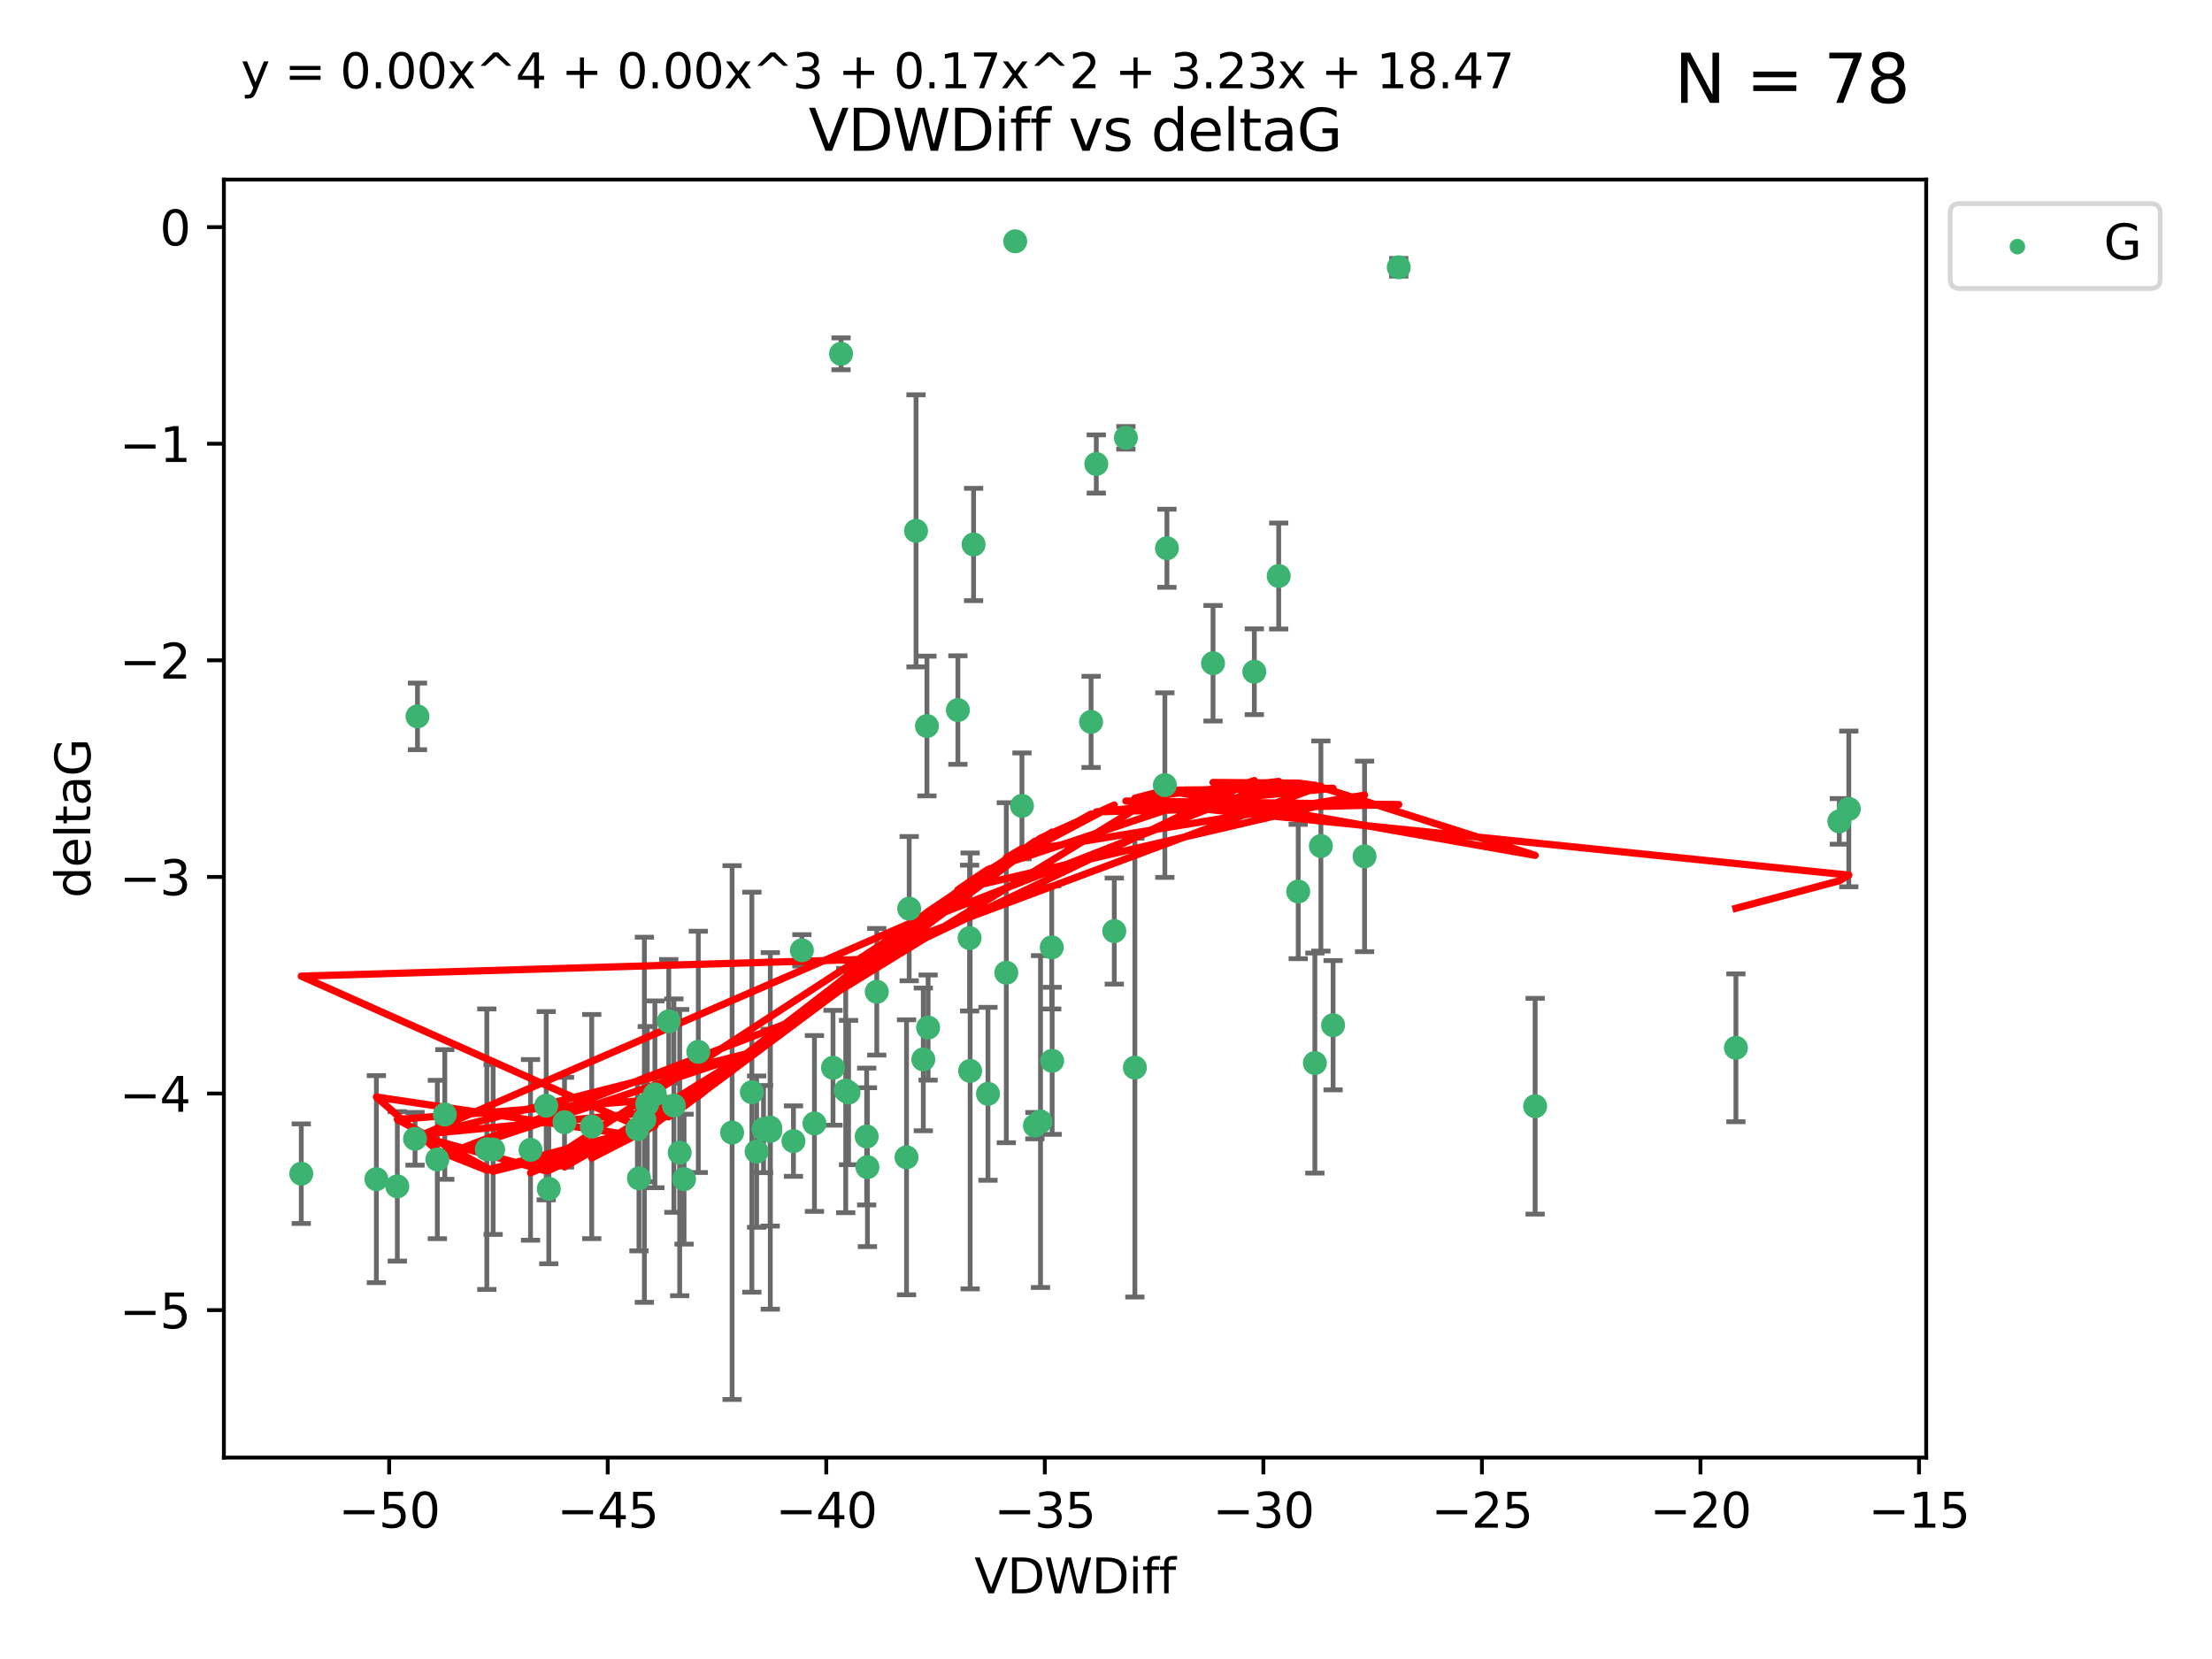 <?xml version="1.0" encoding="utf-8" standalone="no"?>
<!DOCTYPE svg PUBLIC "-//W3C//DTD SVG 1.1//EN"
  "http://www.w3.org/Graphics/SVG/1.1/DTD/svg11.dtd">
<svg xmlns:xlink="http://www.w3.org/1999/xlink" width="460.8pt" height="345.6pt" viewBox="0 0 460.8 345.6" xmlns="http://www.w3.org/2000/svg" version="1.1">
 <defs>
  <style type="text/css">*{stroke-linejoin: round; stroke-linecap: butt}</style>
 </defs>
 <g id="figure_1">
  <g id="patch_1">
   <path d="M 0 345.6 
L 460.8 345.6 
L 460.8 0 
L 0 0 
z
" style="fill: #ffffff"/>
  </g>
  <g id="axes_1">
   <g id="patch_2">
    <path d="M 46.64 303.64 
L 401.26 303.64 
L 401.26 37.411 
L 46.64 37.411 
z
" style="fill: #ffffff"/>
   </g>
   <g id="PathCollection_1">
    <defs>
     <path id="m6f06c31eec" d="M 0 1.118 
C 0.297 1.118 0.581 1 0.791 0.791 
C 1 0.581 1.118 0.297 1.118 0 
C 1.118 -0.297 1 -0.581 0.791 -0.791 
C 0.581 -1 0.297 -1.118 0 -1.118 
C -0.297 -1.118 -0.581 -1 -0.791 -0.791 
C -1 -0.581 -1.118 -0.297 -1.118 0 
C -1.118 0.297 -1 0.581 -0.791 0.791 
C -0.581 1 -0.297 1.118 0 1.118 
z
" style="stroke: #3cb371"/>
    </defs>
    <g clip-path="url(#pe0348094ba)">
     <use xlink:href="#m6f06c31eec" x="132.782" y="235.21" style="fill: #3cb371; stroke: #3cb371"/>
     <use xlink:href="#m6f06c31eec" x="78.408" y="245.636" style="fill: #3cb371; stroke: #3cb371"/>
     <use xlink:href="#m6f06c31eec" x="91.105" y="241.546" style="fill: #3cb371; stroke: #3cb371"/>
     <use xlink:href="#m6f06c31eec" x="101.413" y="239.396" style="fill: #3cb371; stroke: #3cb371"/>
     <use xlink:href="#m6f06c31eec" x="136.425" y="227.969" style="fill: #3cb371; stroke: #3cb371"/>
     <use xlink:href="#m6f06c31eec" x="123.272" y="234.679" style="fill: #3cb371; stroke: #3cb371"/>
     <use xlink:href="#m6f06c31eec" x="159.054" y="235.209" style="fill: #3cb371; stroke: #3cb371"/>
     <use xlink:href="#m6f06c31eec" x="180.704" y="243.14" style="fill: #3cb371; stroke: #3cb371"/>
     <use xlink:href="#m6f06c31eec" x="62.759" y="244.499" style="fill: #3cb371; stroke: #3cb371"/>
     <use xlink:href="#m6f06c31eec" x="134.834" y="230.01" style="fill: #3cb371; stroke: #3cb371"/>
     <use xlink:href="#m6f06c31eec" x="133.108" y="245.465" style="fill: #3cb371; stroke: #3cb371"/>
     <use xlink:href="#m6f06c31eec" x="102.727" y="239.458" style="fill: #3cb371; stroke: #3cb371"/>
     <use xlink:href="#m6f06c31eec" x="82.77" y="247.139" style="fill: #3cb371; stroke: #3cb371"/>
     <use xlink:href="#m6f06c31eec" x="145.469" y="219.121" style="fill: #3cb371; stroke: #3cb371"/>
     <use xlink:href="#m6f06c31eec" x="173.531" y="222.438" style="fill: #3cb371; stroke: #3cb371"/>
     <use xlink:href="#m6f06c31eec" x="152.509" y="235.937" style="fill: #3cb371; stroke: #3cb371"/>
     <use xlink:href="#m6f06c31eec" x="117.598" y="233.778" style="fill: #3cb371; stroke: #3cb371"/>
     <use xlink:href="#m6f06c31eec" x="160.446" y="234.902" style="fill: #3cb371; stroke: #3cb371"/>
     <use xlink:href="#m6f06c31eec" x="180.544" y="236.757" style="fill: #3cb371; stroke: #3cb371"/>
     <use xlink:href="#m6f06c31eec" x="188.846" y="241.086" style="fill: #3cb371; stroke: #3cb371"/>
     <use xlink:href="#m6f06c31eec" x="110.516" y="239.542" style="fill: #3cb371; stroke: #3cb371"/>
     <use xlink:href="#m6f06c31eec" x="140.384" y="230.321" style="fill: #3cb371; stroke: #3cb371"/>
     <use xlink:href="#m6f06c31eec" x="139.316" y="212.755" style="fill: #3cb371; stroke: #3cb371"/>
     <use xlink:href="#m6f06c31eec" x="160.468" y="235.588" style="fill: #3cb371; stroke: #3cb371"/>
     <use xlink:href="#m6f06c31eec" x="156.628" y="227.525" style="fill: #3cb371; stroke: #3cb371"/>
     <use xlink:href="#m6f06c31eec" x="165.291" y="237.715" style="fill: #3cb371; stroke: #3cb371"/>
     <use xlink:href="#m6f06c31eec" x="92.662" y="232.165" style="fill: #3cb371; stroke: #3cb371"/>
     <use xlink:href="#m6f06c31eec" x="157.616" y="239.905" style="fill: #3cb371; stroke: #3cb371"/>
     <use xlink:href="#m6f06c31eec" x="86.97" y="149.237" style="fill: #3cb371; stroke: #3cb371"/>
     <use xlink:href="#m6f06c31eec" x="190.825" y="110.585" style="fill: #3cb371; stroke: #3cb371"/>
     <use xlink:href="#m6f06c31eec" x="141.59" y="240.11" style="fill: #3cb371; stroke: #3cb371"/>
     <use xlink:href="#m6f06c31eec" x="86.459" y="237.234" style="fill: #3cb371; stroke: #3cb371"/>
     <use xlink:href="#m6f06c31eec" x="113.788" y="230.339" style="fill: #3cb371; stroke: #3cb371"/>
     <use xlink:href="#m6f06c31eec" x="114.323" y="247.646" style="fill: #3cb371; stroke: #3cb371"/>
     <use xlink:href="#m6f06c31eec" x="142.501" y="245.638" style="fill: #3cb371; stroke: #3cb371"/>
     <use xlink:href="#m6f06c31eec" x="219.181" y="220.986" style="fill: #3cb371; stroke: #3cb371"/>
     <use xlink:href="#m6f06c31eec" x="201.986" y="195.418" style="fill: #3cb371; stroke: #3cb371"/>
     <use xlink:href="#m6f06c31eec" x="232.125" y="193.962" style="fill: #3cb371; stroke: #3cb371"/>
     <use xlink:href="#m6f06c31eec" x="216.758" y="233.64" style="fill: #3cb371; stroke: #3cb371"/>
     <use xlink:href="#m6f06c31eec" x="175.202" y="73.708" style="fill: #3cb371; stroke: #3cb371"/>
     <use xlink:href="#m6f06c31eec" x="176.181" y="227.188" style="fill: #3cb371; stroke: #3cb371"/>
     <use xlink:href="#m6f06c31eec" x="215.589" y="234.491" style="fill: #3cb371; stroke: #3cb371"/>
     <use xlink:href="#m6f06c31eec" x="169.662" y="234.039" style="fill: #3cb371; stroke: #3cb371"/>
     <use xlink:href="#m6f06c31eec" x="134.236" y="233.267" style="fill: #3cb371; stroke: #3cb371"/>
     <use xlink:href="#m6f06c31eec" x="202.816" y="113.426" style="fill: #3cb371; stroke: #3cb371"/>
     <use xlink:href="#m6f06c31eec" x="205.814" y="227.86" style="fill: #3cb371; stroke: #3cb371"/>
     <use xlink:href="#m6f06c31eec" x="261.299" y="139.931" style="fill: #3cb371; stroke: #3cb371"/>
     <use xlink:href="#m6f06c31eec" x="176.769" y="227.599" style="fill: #3cb371; stroke: #3cb371"/>
     <use xlink:href="#m6f06c31eec" x="193.342" y="214.058" style="fill: #3cb371; stroke: #3cb371"/>
     <use xlink:href="#m6f06c31eec" x="212.891" y="167.877" style="fill: #3cb371; stroke: #3cb371"/>
     <use xlink:href="#m6f06c31eec" x="209.63" y="202.635" style="fill: #3cb371; stroke: #3cb371"/>
     <use xlink:href="#m6f06c31eec" x="211.489" y="50.266" style="fill: #3cb371; stroke: #3cb371"/>
     <use xlink:href="#m6f06c31eec" x="284.265" y="178.402" style="fill: #3cb371; stroke: #3cb371"/>
     <use xlink:href="#m6f06c31eec" x="199.546" y="147.918" style="fill: #3cb371; stroke: #3cb371"/>
     <use xlink:href="#m6f06c31eec" x="202.098" y="223.093" style="fill: #3cb371; stroke: #3cb371"/>
     <use xlink:href="#m6f06c31eec" x="227.29" y="150.385" style="fill: #3cb371; stroke: #3cb371"/>
     <use xlink:href="#m6f06c31eec" x="193.1" y="151.245" style="fill: #3cb371; stroke: #3cb371"/>
     <use xlink:href="#m6f06c31eec" x="167.047" y="197.967" style="fill: #3cb371; stroke: #3cb371"/>
     <use xlink:href="#m6f06c31eec" x="243.094" y="114.208" style="fill: #3cb371; stroke: #3cb371"/>
     <use xlink:href="#m6f06c31eec" x="236.417" y="222.403" style="fill: #3cb371; stroke: #3cb371"/>
     <use xlink:href="#m6f06c31eec" x="266.378" y="119.992" style="fill: #3cb371; stroke: #3cb371"/>
     <use xlink:href="#m6f06c31eec" x="189.399" y="189.289" style="fill: #3cb371; stroke: #3cb371"/>
     <use xlink:href="#m6f06c31eec" x="192.34" y="220.694" style="fill: #3cb371; stroke: #3cb371"/>
     <use xlink:href="#m6f06c31eec" x="219.095" y="197.354" style="fill: #3cb371; stroke: #3cb371"/>
     <use xlink:href="#m6f06c31eec" x="182.65" y="206.604" style="fill: #3cb371; stroke: #3cb371"/>
     <use xlink:href="#m6f06c31eec" x="275.166" y="176.241" style="fill: #3cb371; stroke: #3cb371"/>
     <use xlink:href="#m6f06c31eec" x="252.696" y="138.164" style="fill: #3cb371; stroke: #3cb371"/>
     <use xlink:href="#m6f06c31eec" x="270.44" y="185.719" style="fill: #3cb371; stroke: #3cb371"/>
     <use xlink:href="#m6f06c31eec" x="273.911" y="221.454" style="fill: #3cb371; stroke: #3cb371"/>
     <use xlink:href="#m6f06c31eec" x="319.797" y="230.443" style="fill: #3cb371; stroke: #3cb371"/>
     <use xlink:href="#m6f06c31eec" x="242.661" y="163.553" style="fill: #3cb371; stroke: #3cb371"/>
     <use xlink:href="#m6f06c31eec" x="277.708" y="213.569" style="fill: #3cb371; stroke: #3cb371"/>
     <use xlink:href="#m6f06c31eec" x="228.377" y="96.654" style="fill: #3cb371; stroke: #3cb371"/>
     <use xlink:href="#m6f06c31eec" x="291.388" y="55.682" style="fill: #3cb371; stroke: #3cb371"/>
     <use xlink:href="#m6f06c31eec" x="234.545" y="91.203" style="fill: #3cb371; stroke: #3cb371"/>
     <use xlink:href="#m6f06c31eec" x="385.141" y="168.513" style="fill: #3cb371; stroke: #3cb371"/>
     <use xlink:href="#m6f06c31eec" x="383.166" y="171.107" style="fill: #3cb371; stroke: #3cb371"/>
     <use xlink:href="#m6f06c31eec" x="361.626" y="218.278" style="fill: #3cb371; stroke: #3cb371"/>
    </g>
   </g>
   <g id="matplotlib.axis_1">
    <g id="xtick_1">
     <g id="line2d_1">
      <defs>
       <path id="mf452cb453b" d="M 0 0 
L 0 3.5 
" style="stroke: #000000; stroke-width: 0.8"/>
      </defs>
      <g>
       <use xlink:href="#mf452cb453b" x="81.071" y="303.64" style="stroke: #000000; stroke-width: 0.8"/>
      </g>
     </g>
     <g id="text_1">
      <!-- −50 -->
      <g transform="translate(70.519 318.238)scale(0.1 -0.1)">
       <defs>
        <path id="DejaVuSans-2212" d="M 678 2272 
L 4684 2272 
L 4684 1741 
L 678 1741 
L 678 2272 
z
" transform="scale(0.016)"/>
        <path id="DejaVuSans-35" d="M 691 4666 
L 3169 4666 
L 3169 4134 
L 1269 4134 
L 1269 2991 
Q 1406 3038 1543 3061 
Q 1681 3084 1819 3084 
Q 2600 3084 3056 2656 
Q 3513 2228 3513 1497 
Q 3513 744 3044 326 
Q 2575 -91 1722 -91 
Q 1428 -91 1123 -41 
Q 819 9 494 109 
L 494 744 
Q 775 591 1075 516 
Q 1375 441 1709 441 
Q 2250 441 2565 725 
Q 2881 1009 2881 1497 
Q 2881 1984 2565 2268 
Q 2250 2553 1709 2553 
Q 1456 2553 1204 2497 
Q 953 2441 691 2322 
L 691 4666 
z
" transform="scale(0.016)"/>
        <path id="DejaVuSans-30" d="M 2034 4250 
Q 1547 4250 1301 3770 
Q 1056 3291 1056 2328 
Q 1056 1369 1301 889 
Q 1547 409 2034 409 
Q 2525 409 2770 889 
Q 3016 1369 3016 2328 
Q 3016 3291 2770 3770 
Q 2525 4250 2034 4250 
z
M 2034 4750 
Q 2819 4750 3233 4129 
Q 3647 3509 3647 2328 
Q 3647 1150 3233 529 
Q 2819 -91 2034 -91 
Q 1250 -91 836 529 
Q 422 1150 422 2328 
Q 422 3509 836 4129 
Q 1250 4750 2034 4750 
z
" transform="scale(0.016)"/>
       </defs>
       <use xlink:href="#DejaVuSans-2212"/>
       <use xlink:href="#DejaVuSans-35" x="83.789"/>
       <use xlink:href="#DejaVuSans-30" x="147.412"/>
      </g>
     </g>
    </g>
    <g id="xtick_2">
     <g id="line2d_2">
      <g>
       <use xlink:href="#mf452cb453b" x="126.6" y="303.64" style="stroke: #000000; stroke-width: 0.8"/>
      </g>
     </g>
     <g id="text_2">
      <!-- −45 -->
      <g transform="translate(116.047 318.238)scale(0.1 -0.1)">
       <defs>
        <path id="DejaVuSans-34" d="M 2419 4116 
L 825 1625 
L 2419 1625 
L 2419 4116 
z
M 2253 4666 
L 3047 4666 
L 3047 1625 
L 3713 1625 
L 3713 1100 
L 3047 1100 
L 3047 0 
L 2419 0 
L 2419 1100 
L 313 1100 
L 313 1709 
L 2253 4666 
z
" transform="scale(0.016)"/>
       </defs>
       <use xlink:href="#DejaVuSans-2212"/>
       <use xlink:href="#DejaVuSans-34" x="83.789"/>
       <use xlink:href="#DejaVuSans-35" x="147.412"/>
      </g>
     </g>
    </g>
    <g id="xtick_3">
     <g id="line2d_3">
      <g>
       <use xlink:href="#mf452cb453b" x="172.128" y="303.64" style="stroke: #000000; stroke-width: 0.8"/>
      </g>
     </g>
     <g id="text_3">
      <!-- −40 -->
      <g transform="translate(161.576 318.238)scale(0.1 -0.1)">
       <use xlink:href="#DejaVuSans-2212"/>
       <use xlink:href="#DejaVuSans-34" x="83.789"/>
       <use xlink:href="#DejaVuSans-30" x="147.412"/>
      </g>
     </g>
    </g>
    <g id="xtick_4">
     <g id="line2d_4">
      <g>
       <use xlink:href="#mf452cb453b" x="217.656" y="303.64" style="stroke: #000000; stroke-width: 0.8"/>
      </g>
     </g>
     <g id="text_4">
      <!-- −35 -->
      <g transform="translate(207.104 318.238)scale(0.1 -0.1)">
       <defs>
        <path id="DejaVuSans-33" d="M 2597 2516 
Q 3050 2419 3304 2112 
Q 3559 1806 3559 1356 
Q 3559 666 3084 287 
Q 2609 -91 1734 -91 
Q 1441 -91 1130 -33 
Q 819 25 488 141 
L 488 750 
Q 750 597 1062 519 
Q 1375 441 1716 441 
Q 2309 441 2620 675 
Q 2931 909 2931 1356 
Q 2931 1769 2642 2001 
Q 2353 2234 1838 2234 
L 1294 2234 
L 1294 2753 
L 1863 2753 
Q 2328 2753 2575 2939 
Q 2822 3125 2822 3475 
Q 2822 3834 2567 4026 
Q 2313 4219 1838 4219 
Q 1578 4219 1281 4162 
Q 984 4106 628 3988 
L 628 4550 
Q 988 4650 1302 4700 
Q 1616 4750 1894 4750 
Q 2613 4750 3031 4423 
Q 3450 4097 3450 3541 
Q 3450 3153 3228 2886 
Q 3006 2619 2597 2516 
z
" transform="scale(0.016)"/>
       </defs>
       <use xlink:href="#DejaVuSans-2212"/>
       <use xlink:href="#DejaVuSans-33" x="83.789"/>
       <use xlink:href="#DejaVuSans-35" x="147.412"/>
      </g>
     </g>
    </g>
    <g id="xtick_5">
     <g id="line2d_5">
      <g>
       <use xlink:href="#mf452cb453b" x="263.184" y="303.64" style="stroke: #000000; stroke-width: 0.8"/>
      </g>
     </g>
     <g id="text_5">
      <!-- −30 -->
      <g transform="translate(252.632 318.238)scale(0.1 -0.1)">
       <use xlink:href="#DejaVuSans-2212"/>
       <use xlink:href="#DejaVuSans-33" x="83.789"/>
       <use xlink:href="#DejaVuSans-30" x="147.412"/>
      </g>
     </g>
    </g>
    <g id="xtick_6">
     <g id="line2d_6">
      <g>
       <use xlink:href="#mf452cb453b" x="308.713" y="303.64" style="stroke: #000000; stroke-width: 0.8"/>
      </g>
     </g>
     <g id="text_6">
      <!-- −25 -->
      <g transform="translate(298.16 318.238)scale(0.1 -0.1)">
       <defs>
        <path id="DejaVuSans-32" d="M 1228 531 
L 3431 531 
L 3431 0 
L 469 0 
L 469 531 
Q 828 903 1448 1529 
Q 2069 2156 2228 2338 
Q 2531 2678 2651 2914 
Q 2772 3150 2772 3378 
Q 2772 3750 2511 3984 
Q 2250 4219 1831 4219 
Q 1534 4219 1204 4116 
Q 875 4013 500 3803 
L 500 4441 
Q 881 4594 1212 4672 
Q 1544 4750 1819 4750 
Q 2544 4750 2975 4387 
Q 3406 4025 3406 3419 
Q 3406 3131 3298 2873 
Q 3191 2616 2906 2266 
Q 2828 2175 2409 1742 
Q 1991 1309 1228 531 
z
" transform="scale(0.016)"/>
       </defs>
       <use xlink:href="#DejaVuSans-2212"/>
       <use xlink:href="#DejaVuSans-32" x="83.789"/>
       <use xlink:href="#DejaVuSans-35" x="147.412"/>
      </g>
     </g>
    </g>
    <g id="xtick_7">
     <g id="line2d_7">
      <g>
       <use xlink:href="#mf452cb453b" x="354.241" y="303.64" style="stroke: #000000; stroke-width: 0.8"/>
      </g>
     </g>
     <g id="text_7">
      <!-- −20 -->
      <g transform="translate(343.689 318.238)scale(0.1 -0.1)">
       <use xlink:href="#DejaVuSans-2212"/>
       <use xlink:href="#DejaVuSans-32" x="83.789"/>
       <use xlink:href="#DejaVuSans-30" x="147.412"/>
      </g>
     </g>
    </g>
    <g id="xtick_8">
     <g id="line2d_8">
      <g>
       <use xlink:href="#mf452cb453b" x="399.769" y="303.64" style="stroke: #000000; stroke-width: 0.8"/>
      </g>
     </g>
     <g id="text_8">
      <!-- −15 -->
      <g transform="translate(389.217 318.238)scale(0.1 -0.1)">
       <defs>
        <path id="DejaVuSans-31" d="M 794 531 
L 1825 531 
L 1825 4091 
L 703 3866 
L 703 4441 
L 1819 4666 
L 2450 4666 
L 2450 531 
L 3481 531 
L 3481 0 
L 794 0 
L 794 531 
z
" transform="scale(0.016)"/>
       </defs>
       <use xlink:href="#DejaVuSans-2212"/>
       <use xlink:href="#DejaVuSans-31" x="83.789"/>
       <use xlink:href="#DejaVuSans-35" x="147.412"/>
      </g>
     </g>
    </g>
    <g id="text_9">
     <!-- VDWDiff -->
     <g transform="translate(202.977 331.917)scale(0.1 -0.1)">
      <defs>
       <path id="DejaVuSans-56" d="M 1831 0 
L 50 4666 
L 709 4666 
L 2188 738 
L 3669 4666 
L 4325 4666 
L 2547 0 
L 1831 0 
z
" transform="scale(0.016)"/>
       <path id="DejaVuSans-44" d="M 1259 4147 
L 1259 519 
L 2022 519 
Q 2988 519 3436 956 
Q 3884 1394 3884 2338 
Q 3884 3275 3436 3711 
Q 2988 4147 2022 4147 
L 1259 4147 
z
M 628 4666 
L 1925 4666 
Q 3281 4666 3915 4102 
Q 4550 3538 4550 2338 
Q 4550 1131 3912 565 
Q 3275 0 1925 0 
L 628 0 
L 628 4666 
z
" transform="scale(0.016)"/>
       <path id="DejaVuSans-57" d="M 213 4666 
L 850 4666 
L 1831 722 
L 2809 4666 
L 3519 4666 
L 4500 722 
L 5478 4666 
L 6119 4666 
L 4947 0 
L 4153 0 
L 3169 4050 
L 2175 0 
L 1381 0 
L 213 4666 
z
" transform="scale(0.016)"/>
       <path id="DejaVuSans-69" d="M 603 3500 
L 1178 3500 
L 1178 0 
L 603 0 
L 603 3500 
z
M 603 4863 
L 1178 4863 
L 1178 4134 
L 603 4134 
L 603 4863 
z
" transform="scale(0.016)"/>
       <path id="DejaVuSans-66" d="M 2375 4863 
L 2375 4384 
L 1825 4384 
Q 1516 4384 1395 4259 
Q 1275 4134 1275 3809 
L 1275 3500 
L 2222 3500 
L 2222 3053 
L 1275 3053 
L 1275 0 
L 697 0 
L 697 3053 
L 147 3053 
L 147 3500 
L 697 3500 
L 697 3744 
Q 697 4328 969 4595 
Q 1241 4863 1831 4863 
L 2375 4863 
z
" transform="scale(0.016)"/>
      </defs>
      <use xlink:href="#DejaVuSans-56"/>
      <use xlink:href="#DejaVuSans-44" x="68.408"/>
      <use xlink:href="#DejaVuSans-57" x="145.41"/>
      <use xlink:href="#DejaVuSans-44" x="244.287"/>
      <use xlink:href="#DejaVuSans-69" x="321.289"/>
      <use xlink:href="#DejaVuSans-66" x="349.072"/>
      <use xlink:href="#DejaVuSans-66" x="384.277"/>
     </g>
    </g>
   </g>
   <g id="matplotlib.axis_2">
    <g id="ytick_1">
     <g id="line2d_9">
      <defs>
       <path id="ma7e33a6baa" d="M 0 0 
L -3.5 0 
" style="stroke: #000000; stroke-width: 0.8"/>
      </defs>
      <g>
       <use xlink:href="#ma7e33a6baa" x="46.64" y="272.918" style="stroke: #000000; stroke-width: 0.8"/>
      </g>
     </g>
     <g id="text_10">
      <!-- −5 -->
      <g transform="translate(24.898 276.717)scale(0.1 -0.1)">
       <use xlink:href="#DejaVuSans-2212"/>
       <use xlink:href="#DejaVuSans-35" x="83.789"/>
      </g>
     </g>
    </g>
    <g id="ytick_2">
     <g id="line2d_10">
      <g>
       <use xlink:href="#ma7e33a6baa" x="46.64" y="227.798" style="stroke: #000000; stroke-width: 0.8"/>
      </g>
     </g>
     <g id="text_11">
      <!-- −4 -->
      <g transform="translate(24.898 231.598)scale(0.1 -0.1)">
       <use xlink:href="#DejaVuSans-2212"/>
       <use xlink:href="#DejaVuSans-34" x="83.789"/>
      </g>
     </g>
    </g>
    <g id="ytick_3">
     <g id="line2d_11">
      <g>
       <use xlink:href="#ma7e33a6baa" x="46.64" y="182.678" style="stroke: #000000; stroke-width: 0.8"/>
      </g>
     </g>
     <g id="text_12">
      <!-- −3 -->
      <g transform="translate(24.898 186.478)scale(0.1 -0.1)">
       <use xlink:href="#DejaVuSans-2212"/>
       <use xlink:href="#DejaVuSans-33" x="83.789"/>
      </g>
     </g>
    </g>
    <g id="ytick_4">
     <g id="line2d_12">
      <g>
       <use xlink:href="#ma7e33a6baa" x="46.64" y="137.559" style="stroke: #000000; stroke-width: 0.8"/>
      </g>
     </g>
     <g id="text_13">
      <!-- −2 -->
      <g transform="translate(24.898 141.358)scale(0.1 -0.1)">
       <use xlink:href="#DejaVuSans-2212"/>
       <use xlink:href="#DejaVuSans-32" x="83.789"/>
      </g>
     </g>
    </g>
    <g id="ytick_5">
     <g id="line2d_13">
      <g>
       <use xlink:href="#ma7e33a6baa" x="46.64" y="92.439" style="stroke: #000000; stroke-width: 0.8"/>
      </g>
     </g>
     <g id="text_14">
      <!-- −1 -->
      <g transform="translate(24.898 96.238)scale(0.1 -0.1)">
       <use xlink:href="#DejaVuSans-2212"/>
       <use xlink:href="#DejaVuSans-31" x="83.789"/>
      </g>
     </g>
    </g>
    <g id="ytick_6">
     <g id="line2d_14">
      <g>
       <use xlink:href="#ma7e33a6baa" x="46.64" y="47.319" style="stroke: #000000; stroke-width: 0.8"/>
      </g>
     </g>
     <g id="text_15">
      <!-- 0 -->
      <g transform="translate(33.278 51.118)scale(0.1 -0.1)">
       <use xlink:href="#DejaVuSans-30"/>
      </g>
     </g>
    </g>
    <g id="text_16">
     <!-- deltaG -->
     <g transform="translate(18.818 187.064)rotate(-90)scale(0.1 -0.1)">
      <defs>
       <path id="DejaVuSans-64" d="M 2906 2969 
L 2906 4863 
L 3481 4863 
L 3481 0 
L 2906 0 
L 2906 525 
Q 2725 213 2448 61 
Q 2172 -91 1784 -91 
Q 1150 -91 751 415 
Q 353 922 353 1747 
Q 353 2572 751 3078 
Q 1150 3584 1784 3584 
Q 2172 3584 2448 3432 
Q 2725 3281 2906 2969 
z
M 947 1747 
Q 947 1113 1208 752 
Q 1469 391 1925 391 
Q 2381 391 2643 752 
Q 2906 1113 2906 1747 
Q 2906 2381 2643 2742 
Q 2381 3103 1925 3103 
Q 1469 3103 1208 2742 
Q 947 2381 947 1747 
z
" transform="scale(0.016)"/>
       <path id="DejaVuSans-65" d="M 3597 1894 
L 3597 1613 
L 953 1613 
Q 991 1019 1311 708 
Q 1631 397 2203 397 
Q 2534 397 2845 478 
Q 3156 559 3463 722 
L 3463 178 
Q 3153 47 2828 -22 
Q 2503 -91 2169 -91 
Q 1331 -91 842 396 
Q 353 884 353 1716 
Q 353 2575 817 3079 
Q 1281 3584 2069 3584 
Q 2775 3584 3186 3129 
Q 3597 2675 3597 1894 
z
M 3022 2063 
Q 3016 2534 2758 2815 
Q 2500 3097 2075 3097 
Q 1594 3097 1305 2825 
Q 1016 2553 972 2059 
L 3022 2063 
z
" transform="scale(0.016)"/>
       <path id="DejaVuSans-6c" d="M 603 4863 
L 1178 4863 
L 1178 0 
L 603 0 
L 603 4863 
z
" transform="scale(0.016)"/>
       <path id="DejaVuSans-74" d="M 1172 4494 
L 1172 3500 
L 2356 3500 
L 2356 3053 
L 1172 3053 
L 1172 1153 
Q 1172 725 1289 603 
Q 1406 481 1766 481 
L 2356 481 
L 2356 0 
L 1766 0 
Q 1100 0 847 248 
Q 594 497 594 1153 
L 594 3053 
L 172 3053 
L 172 3500 
L 594 3500 
L 594 4494 
L 1172 4494 
z
" transform="scale(0.016)"/>
       <path id="DejaVuSans-61" d="M 2194 1759 
Q 1497 1759 1228 1600 
Q 959 1441 959 1056 
Q 959 750 1161 570 
Q 1363 391 1709 391 
Q 2188 391 2477 730 
Q 2766 1069 2766 1631 
L 2766 1759 
L 2194 1759 
z
M 3341 1997 
L 3341 0 
L 2766 0 
L 2766 531 
Q 2569 213 2275 61 
Q 1981 -91 1556 -91 
Q 1019 -91 701 211 
Q 384 513 384 1019 
Q 384 1609 779 1909 
Q 1175 2209 1959 2209 
L 2766 2209 
L 2766 2266 
Q 2766 2663 2505 2880 
Q 2244 3097 1772 3097 
Q 1472 3097 1187 3025 
Q 903 2953 641 2809 
L 641 3341 
Q 956 3463 1253 3523 
Q 1550 3584 1831 3584 
Q 2591 3584 2966 3190 
Q 3341 2797 3341 1997 
z
" transform="scale(0.016)"/>
       <path id="DejaVuSans-47" d="M 3809 666 
L 3809 1919 
L 2778 1919 
L 2778 2438 
L 4434 2438 
L 4434 434 
Q 4069 175 3628 42 
Q 3188 -91 2688 -91 
Q 1594 -91 976 548 
Q 359 1188 359 2328 
Q 359 3472 976 4111 
Q 1594 4750 2688 4750 
Q 3144 4750 3555 4637 
Q 3966 4525 4313 4306 
L 4313 3634 
Q 3963 3931 3569 4081 
Q 3175 4231 2741 4231 
Q 1884 4231 1454 3753 
Q 1025 3275 1025 2328 
Q 1025 1384 1454 906 
Q 1884 428 2741 428 
Q 3075 428 3337 486 
Q 3600 544 3809 666 
z
" transform="scale(0.016)"/>
      </defs>
      <use xlink:href="#DejaVuSans-64"/>
      <use xlink:href="#DejaVuSans-65" x="63.477"/>
      <use xlink:href="#DejaVuSans-6c" x="125"/>
      <use xlink:href="#DejaVuSans-74" x="152.783"/>
      <use xlink:href="#DejaVuSans-61" x="191.992"/>
      <use xlink:href="#DejaVuSans-47" x="253.271"/>
     </g>
    </g>
   </g>
   <g id="LineCollection_1">
    <path d="M 132.782 244.896 
L 132.782 225.523 
" clip-path="url(#pe0348094ba)" style="fill: none; stroke: #696969"/>
    <path d="M 78.408 267.198 
L 78.408 224.073 
" clip-path="url(#pe0348094ba)" style="fill: none; stroke: #696969"/>
    <path d="M 91.105 258.042 
L 91.105 225.051 
" clip-path="url(#pe0348094ba)" style="fill: none; stroke: #696969"/>
    <path d="M 101.413 268.614 
L 101.413 210.178 
" clip-path="url(#pe0348094ba)" style="fill: none; stroke: #696969"/>
    <path d="M 136.425 247.429 
L 136.425 208.509 
" clip-path="url(#pe0348094ba)" style="fill: none; stroke: #696969"/>
    <path d="M 123.272 258.027 
L 123.272 211.332 
" clip-path="url(#pe0348094ba)" style="fill: none; stroke: #696969"/>
    <path d="M 159.054 244.293 
L 159.054 226.126 
" clip-path="url(#pe0348094ba)" style="fill: none; stroke: #696969"/>
    <path d="M 180.704 259.685 
L 180.704 226.595 
" clip-path="url(#pe0348094ba)" style="fill: none; stroke: #696969"/>
    <path d="M 62.759 254.873 
L 62.759 234.125 
" clip-path="url(#pe0348094ba)" style="fill: none; stroke: #696969"/>
    <path d="M 134.834 246.181 
L 134.834 213.838 
" clip-path="url(#pe0348094ba)" style="fill: none; stroke: #696969"/>
    <path d="M 133.108 260.581 
L 133.108 230.349 
" clip-path="url(#pe0348094ba)" style="fill: none; stroke: #696969"/>
    <path d="M 102.727 257.155 
L 102.727 221.76 
" clip-path="url(#pe0348094ba)" style="fill: none; stroke: #696969"/>
    <path d="M 82.77 262.704 
L 82.77 231.574 
" clip-path="url(#pe0348094ba)" style="fill: none; stroke: #696969"/>
    <path d="M 145.469 244.252 
L 145.469 193.99 
" clip-path="url(#pe0348094ba)" style="fill: none; stroke: #696969"/>
    <path d="M 173.531 234.399 
L 173.531 210.477 
" clip-path="url(#pe0348094ba)" style="fill: none; stroke: #696969"/>
    <path d="M 152.509 291.539 
L 152.509 180.336 
" clip-path="url(#pe0348094ba)" style="fill: none; stroke: #696969"/>
    <path d="M 117.598 243.123 
L 117.598 224.432 
" clip-path="url(#pe0348094ba)" style="fill: none; stroke: #696969"/>
    <path d="M 160.446 255.409 
L 160.446 214.396 
" clip-path="url(#pe0348094ba)" style="fill: none; stroke: #696969"/>
    <path d="M 180.544 251.01 
L 180.544 222.505 
" clip-path="url(#pe0348094ba)" style="fill: none; stroke: #696969"/>
    <path d="M 188.846 269.728 
L 188.846 212.445 
" clip-path="url(#pe0348094ba)" style="fill: none; stroke: #696969"/>
    <path d="M 110.516 258.359 
L 110.516 220.725 
" clip-path="url(#pe0348094ba)" style="fill: none; stroke: #696969"/>
    <path d="M 140.384 252.551 
L 140.384 208.09 
" clip-path="url(#pe0348094ba)" style="fill: none; stroke: #696969"/>
    <path d="M 139.316 225.622 
L 139.316 199.887 
" clip-path="url(#pe0348094ba)" style="fill: none; stroke: #696969"/>
    <path d="M 160.468 272.729 
L 160.468 198.446 
" clip-path="url(#pe0348094ba)" style="fill: none; stroke: #696969"/>
    <path d="M 156.628 269.191 
L 156.628 185.858 
" clip-path="url(#pe0348094ba)" style="fill: none; stroke: #696969"/>
    <path d="M 165.291 245.053 
L 165.291 230.377 
" clip-path="url(#pe0348094ba)" style="fill: none; stroke: #696969"/>
    <path d="M 92.662 245.672 
L 92.662 218.658 
" clip-path="url(#pe0348094ba)" style="fill: none; stroke: #696969"/>
    <path d="M 157.616 255.67 
L 157.616 224.14 
" clip-path="url(#pe0348094ba)" style="fill: none; stroke: #696969"/>
    <path d="M 86.97 156.175 
L 86.97 142.299 
" clip-path="url(#pe0348094ba)" style="fill: none; stroke: #696969"/>
    <path d="M 190.825 138.926 
L 190.825 82.244 
" clip-path="url(#pe0348094ba)" style="fill: none; stroke: #696969"/>
    <path d="M 141.59 269.924 
L 141.59 210.295 
" clip-path="url(#pe0348094ba)" style="fill: none; stroke: #696969"/>
    <path d="M 86.459 242.726 
L 86.459 231.742 
" clip-path="url(#pe0348094ba)" style="fill: none; stroke: #696969"/>
    <path d="M 113.788 249.949 
L 113.788 210.73 
" clip-path="url(#pe0348094ba)" style="fill: none; stroke: #696969"/>
    <path d="M 114.323 263.264 
L 114.323 232.028 
" clip-path="url(#pe0348094ba)" style="fill: none; stroke: #696969"/>
    <path d="M 142.501 259.171 
L 142.501 232.105 
" clip-path="url(#pe0348094ba)" style="fill: none; stroke: #696969"/>
    <path d="M 219.181 236.302 
L 219.181 205.67 
" clip-path="url(#pe0348094ba)" style="fill: none; stroke: #696969"/>
    <path d="M 201.986 210.604 
L 201.986 180.232 
" clip-path="url(#pe0348094ba)" style="fill: none; stroke: #696969"/>
    <path d="M 232.125 205.006 
L 232.125 182.917 
" clip-path="url(#pe0348094ba)" style="fill: none; stroke: #696969"/>
    <path d="M 216.758 268.206 
L 216.758 199.074 
" clip-path="url(#pe0348094ba)" style="fill: none; stroke: #696969"/>
    <path d="M 175.202 77.029 
L 175.202 70.387 
" clip-path="url(#pe0348094ba)" style="fill: none; stroke: #696969"/>
    <path d="M 176.181 252.626 
L 176.181 201.75 
" clip-path="url(#pe0348094ba)" style="fill: none; stroke: #696969"/>
    <path d="M 215.589 237.236 
L 215.589 231.747 
" clip-path="url(#pe0348094ba)" style="fill: none; stroke: #696969"/>
    <path d="M 169.662 252.354 
L 169.662 215.723 
" clip-path="url(#pe0348094ba)" style="fill: none; stroke: #696969"/>
    <path d="M 134.236 271.293 
L 134.236 195.242 
" clip-path="url(#pe0348094ba)" style="fill: none; stroke: #696969"/>
    <path d="M 202.816 125.126 
L 202.816 101.726 
" clip-path="url(#pe0348094ba)" style="fill: none; stroke: #696969"/>
    <path d="M 205.814 245.871 
L 205.814 209.849 
" clip-path="url(#pe0348094ba)" style="fill: none; stroke: #696969"/>
    <path d="M 261.299 148.86 
L 261.299 131.003 
" clip-path="url(#pe0348094ba)" style="fill: none; stroke: #696969"/>
    <path d="M 176.769 242.632 
L 176.769 212.565 
" clip-path="url(#pe0348094ba)" style="fill: none; stroke: #696969"/>
    <path d="M 193.342 225.009 
L 193.342 203.107 
" clip-path="url(#pe0348094ba)" style="fill: none; stroke: #696969"/>
    <path d="M 212.891 178.901 
L 212.891 156.854 
" clip-path="url(#pe0348094ba)" style="fill: none; stroke: #696969"/>
    <path d="M 209.63 238.046 
L 209.63 167.224 
" clip-path="url(#pe0348094ba)" style="fill: none; stroke: #696969"/>
    <path d="M 211.489 51.019 
L 211.489 49.513 
" clip-path="url(#pe0348094ba)" style="fill: none; stroke: #696969"/>
    <path d="M 284.265 198.246 
L 284.265 158.558 
" clip-path="url(#pe0348094ba)" style="fill: none; stroke: #696969"/>
    <path d="M 199.546 159.22 
L 199.546 136.615 
" clip-path="url(#pe0348094ba)" style="fill: none; stroke: #696969"/>
    <path d="M 202.098 268.493 
L 202.098 177.694 
" clip-path="url(#pe0348094ba)" style="fill: none; stroke: #696969"/>
    <path d="M 227.29 159.879 
L 227.29 140.89 
" clip-path="url(#pe0348094ba)" style="fill: none; stroke: #696969"/>
    <path d="M 193.1 165.798 
L 193.1 136.692 
" clip-path="url(#pe0348094ba)" style="fill: none; stroke: #696969"/>
    <path d="M 167.047 201.228 
L 167.047 194.707 
" clip-path="url(#pe0348094ba)" style="fill: none; stroke: #696969"/>
    <path d="M 243.094 122.343 
L 243.094 106.074 
" clip-path="url(#pe0348094ba)" style="fill: none; stroke: #696969"/>
    <path d="M 236.417 270.191 
L 236.417 174.614 
" clip-path="url(#pe0348094ba)" style="fill: none; stroke: #696969"/>
    <path d="M 266.378 131.03 
L 266.378 108.954 
" clip-path="url(#pe0348094ba)" style="fill: none; stroke: #696969"/>
    <path d="M 189.399 204.314 
L 189.399 174.263 
" clip-path="url(#pe0348094ba)" style="fill: none; stroke: #696969"/>
    <path d="M 192.34 235.555 
L 192.34 205.832 
" clip-path="url(#pe0348094ba)" style="fill: none; stroke: #696969"/>
    <path d="M 219.095 210.183 
L 219.095 184.526 
" clip-path="url(#pe0348094ba)" style="fill: none; stroke: #696969"/>
    <path d="M 182.65 219.792 
L 182.65 193.416 
" clip-path="url(#pe0348094ba)" style="fill: none; stroke: #696969"/>
    <path d="M 275.166 198.125 
L 275.166 154.357 
" clip-path="url(#pe0348094ba)" style="fill: none; stroke: #696969"/>
    <path d="M 252.696 150.199 
L 252.696 126.129 
" clip-path="url(#pe0348094ba)" style="fill: none; stroke: #696969"/>
    <path d="M 270.44 199.71 
L 270.44 171.727 
" clip-path="url(#pe0348094ba)" style="fill: none; stroke: #696969"/>
    <path d="M 273.911 244.379 
L 273.911 198.529 
" clip-path="url(#pe0348094ba)" style="fill: none; stroke: #696969"/>
    <path d="M 319.797 252.918 
L 319.797 207.968 
" clip-path="url(#pe0348094ba)" style="fill: none; stroke: #696969"/>
    <path d="M 242.661 182.778 
L 242.661 144.329 
" clip-path="url(#pe0348094ba)" style="fill: none; stroke: #696969"/>
    <path d="M 277.708 227.037 
L 277.708 200.101 
" clip-path="url(#pe0348094ba)" style="fill: none; stroke: #696969"/>
    <path d="M 228.377 102.717 
L 228.377 90.592 
" clip-path="url(#pe0348094ba)" style="fill: none; stroke: #696969"/>
    <path d="M 291.388 57.528 
L 291.388 53.836 
" clip-path="url(#pe0348094ba)" style="fill: none; stroke: #696969"/>
    <path d="M 234.545 93.561 
L 234.545 88.845 
" clip-path="url(#pe0348094ba)" style="fill: none; stroke: #696969"/>
    <path d="M 385.141 184.728 
L 385.141 152.299 
" clip-path="url(#pe0348094ba)" style="fill: none; stroke: #696969"/>
    <path d="M 383.166 175.859 
L 383.166 166.355 
" clip-path="url(#pe0348094ba)" style="fill: none; stroke: #696969"/>
    <path d="M 361.626 233.678 
L 361.626 202.879 
" clip-path="url(#pe0348094ba)" style="fill: none; stroke: #696969"/>
   </g>
   <g id="line2d_15">
    <defs>
     <path id="m82e08e3b96" d="M 2 0 
L -2 -0 
" style="stroke: #696969"/>
    </defs>
    <g clip-path="url(#pe0348094ba)">
     <use xlink:href="#m82e08e3b96" x="132.782" y="244.896" style="fill: #696969; stroke: #696969"/>
     <use xlink:href="#m82e08e3b96" x="78.408" y="267.198" style="fill: #696969; stroke: #696969"/>
     <use xlink:href="#m82e08e3b96" x="91.105" y="258.042" style="fill: #696969; stroke: #696969"/>
     <use xlink:href="#m82e08e3b96" x="101.413" y="268.614" style="fill: #696969; stroke: #696969"/>
     <use xlink:href="#m82e08e3b96" x="136.425" y="247.429" style="fill: #696969; stroke: #696969"/>
     <use xlink:href="#m82e08e3b96" x="123.272" y="258.027" style="fill: #696969; stroke: #696969"/>
     <use xlink:href="#m82e08e3b96" x="159.054" y="244.293" style="fill: #696969; stroke: #696969"/>
     <use xlink:href="#m82e08e3b96" x="180.704" y="259.685" style="fill: #696969; stroke: #696969"/>
     <use xlink:href="#m82e08e3b96" x="62.759" y="254.873" style="fill: #696969; stroke: #696969"/>
     <use xlink:href="#m82e08e3b96" x="134.834" y="246.181" style="fill: #696969; stroke: #696969"/>
     <use xlink:href="#m82e08e3b96" x="133.108" y="260.581" style="fill: #696969; stroke: #696969"/>
     <use xlink:href="#m82e08e3b96" x="102.727" y="257.155" style="fill: #696969; stroke: #696969"/>
     <use xlink:href="#m82e08e3b96" x="82.77" y="262.704" style="fill: #696969; stroke: #696969"/>
     <use xlink:href="#m82e08e3b96" x="145.469" y="244.252" style="fill: #696969; stroke: #696969"/>
     <use xlink:href="#m82e08e3b96" x="173.531" y="234.399" style="fill: #696969; stroke: #696969"/>
     <use xlink:href="#m82e08e3b96" x="152.509" y="291.539" style="fill: #696969; stroke: #696969"/>
     <use xlink:href="#m82e08e3b96" x="117.598" y="243.123" style="fill: #696969; stroke: #696969"/>
     <use xlink:href="#m82e08e3b96" x="160.446" y="255.409" style="fill: #696969; stroke: #696969"/>
     <use xlink:href="#m82e08e3b96" x="180.544" y="251.01" style="fill: #696969; stroke: #696969"/>
     <use xlink:href="#m82e08e3b96" x="188.846" y="269.728" style="fill: #696969; stroke: #696969"/>
     <use xlink:href="#m82e08e3b96" x="110.516" y="258.359" style="fill: #696969; stroke: #696969"/>
     <use xlink:href="#m82e08e3b96" x="140.384" y="252.551" style="fill: #696969; stroke: #696969"/>
     <use xlink:href="#m82e08e3b96" x="139.316" y="225.622" style="fill: #696969; stroke: #696969"/>
     <use xlink:href="#m82e08e3b96" x="160.468" y="272.729" style="fill: #696969; stroke: #696969"/>
     <use xlink:href="#m82e08e3b96" x="156.628" y="269.191" style="fill: #696969; stroke: #696969"/>
     <use xlink:href="#m82e08e3b96" x="165.291" y="245.053" style="fill: #696969; stroke: #696969"/>
     <use xlink:href="#m82e08e3b96" x="92.662" y="245.672" style="fill: #696969; stroke: #696969"/>
     <use xlink:href="#m82e08e3b96" x="157.616" y="255.67" style="fill: #696969; stroke: #696969"/>
     <use xlink:href="#m82e08e3b96" x="86.97" y="156.175" style="fill: #696969; stroke: #696969"/>
     <use xlink:href="#m82e08e3b96" x="190.825" y="138.926" style="fill: #696969; stroke: #696969"/>
     <use xlink:href="#m82e08e3b96" x="141.59" y="269.924" style="fill: #696969; stroke: #696969"/>
     <use xlink:href="#m82e08e3b96" x="86.459" y="242.726" style="fill: #696969; stroke: #696969"/>
     <use xlink:href="#m82e08e3b96" x="113.788" y="249.949" style="fill: #696969; stroke: #696969"/>
     <use xlink:href="#m82e08e3b96" x="114.323" y="263.264" style="fill: #696969; stroke: #696969"/>
     <use xlink:href="#m82e08e3b96" x="142.501" y="259.171" style="fill: #696969; stroke: #696969"/>
     <use xlink:href="#m82e08e3b96" x="219.181" y="236.302" style="fill: #696969; stroke: #696969"/>
     <use xlink:href="#m82e08e3b96" x="201.986" y="210.604" style="fill: #696969; stroke: #696969"/>
     <use xlink:href="#m82e08e3b96" x="232.125" y="205.006" style="fill: #696969; stroke: #696969"/>
     <use xlink:href="#m82e08e3b96" x="216.758" y="268.206" style="fill: #696969; stroke: #696969"/>
     <use xlink:href="#m82e08e3b96" x="175.202" y="77.029" style="fill: #696969; stroke: #696969"/>
     <use xlink:href="#m82e08e3b96" x="176.181" y="252.626" style="fill: #696969; stroke: #696969"/>
     <use xlink:href="#m82e08e3b96" x="215.589" y="237.236" style="fill: #696969; stroke: #696969"/>
     <use xlink:href="#m82e08e3b96" x="169.662" y="252.354" style="fill: #696969; stroke: #696969"/>
     <use xlink:href="#m82e08e3b96" x="134.236" y="271.293" style="fill: #696969; stroke: #696969"/>
     <use xlink:href="#m82e08e3b96" x="202.816" y="125.126" style="fill: #696969; stroke: #696969"/>
     <use xlink:href="#m82e08e3b96" x="205.814" y="245.871" style="fill: #696969; stroke: #696969"/>
     <use xlink:href="#m82e08e3b96" x="261.299" y="148.86" style="fill: #696969; stroke: #696969"/>
     <use xlink:href="#m82e08e3b96" x="176.769" y="242.632" style="fill: #696969; stroke: #696969"/>
     <use xlink:href="#m82e08e3b96" x="193.342" y="225.009" style="fill: #696969; stroke: #696969"/>
     <use xlink:href="#m82e08e3b96" x="212.891" y="178.901" style="fill: #696969; stroke: #696969"/>
     <use xlink:href="#m82e08e3b96" x="209.63" y="238.046" style="fill: #696969; stroke: #696969"/>
     <use xlink:href="#m82e08e3b96" x="211.489" y="51.019" style="fill: #696969; stroke: #696969"/>
     <use xlink:href="#m82e08e3b96" x="284.265" y="198.246" style="fill: #696969; stroke: #696969"/>
     <use xlink:href="#m82e08e3b96" x="199.546" y="159.22" style="fill: #696969; stroke: #696969"/>
     <use xlink:href="#m82e08e3b96" x="202.098" y="268.493" style="fill: #696969; stroke: #696969"/>
     <use xlink:href="#m82e08e3b96" x="227.29" y="159.879" style="fill: #696969; stroke: #696969"/>
     <use xlink:href="#m82e08e3b96" x="193.1" y="165.798" style="fill: #696969; stroke: #696969"/>
     <use xlink:href="#m82e08e3b96" x="167.047" y="201.228" style="fill: #696969; stroke: #696969"/>
     <use xlink:href="#m82e08e3b96" x="243.094" y="122.343" style="fill: #696969; stroke: #696969"/>
     <use xlink:href="#m82e08e3b96" x="236.417" y="270.191" style="fill: #696969; stroke: #696969"/>
     <use xlink:href="#m82e08e3b96" x="266.378" y="131.03" style="fill: #696969; stroke: #696969"/>
     <use xlink:href="#m82e08e3b96" x="189.399" y="204.314" style="fill: #696969; stroke: #696969"/>
     <use xlink:href="#m82e08e3b96" x="192.34" y="235.555" style="fill: #696969; stroke: #696969"/>
     <use xlink:href="#m82e08e3b96" x="219.095" y="210.183" style="fill: #696969; stroke: #696969"/>
     <use xlink:href="#m82e08e3b96" x="182.65" y="219.792" style="fill: #696969; stroke: #696969"/>
     <use xlink:href="#m82e08e3b96" x="275.166" y="198.125" style="fill: #696969; stroke: #696969"/>
     <use xlink:href="#m82e08e3b96" x="252.696" y="150.199" style="fill: #696969; stroke: #696969"/>
     <use xlink:href="#m82e08e3b96" x="270.44" y="199.71" style="fill: #696969; stroke: #696969"/>
     <use xlink:href="#m82e08e3b96" x="273.911" y="244.379" style="fill: #696969; stroke: #696969"/>
     <use xlink:href="#m82e08e3b96" x="319.797" y="252.918" style="fill: #696969; stroke: #696969"/>
     <use xlink:href="#m82e08e3b96" x="242.661" y="182.778" style="fill: #696969; stroke: #696969"/>
     <use xlink:href="#m82e08e3b96" x="277.708" y="227.037" style="fill: #696969; stroke: #696969"/>
     <use xlink:href="#m82e08e3b96" x="228.377" y="102.717" style="fill: #696969; stroke: #696969"/>
     <use xlink:href="#m82e08e3b96" x="291.388" y="57.528" style="fill: #696969; stroke: #696969"/>
     <use xlink:href="#m82e08e3b96" x="234.545" y="93.561" style="fill: #696969; stroke: #696969"/>
     <use xlink:href="#m82e08e3b96" x="385.141" y="184.728" style="fill: #696969; stroke: #696969"/>
     <use xlink:href="#m82e08e3b96" x="383.166" y="175.859" style="fill: #696969; stroke: #696969"/>
     <use xlink:href="#m82e08e3b96" x="361.626" y="233.678" style="fill: #696969; stroke: #696969"/>
    </g>
   </g>
   <g id="line2d_16">
    <g clip-path="url(#pe0348094ba)">
     <use xlink:href="#m82e08e3b96" x="132.782" y="225.523" style="fill: #696969; stroke: #696969"/>
     <use xlink:href="#m82e08e3b96" x="78.408" y="224.073" style="fill: #696969; stroke: #696969"/>
     <use xlink:href="#m82e08e3b96" x="91.105" y="225.051" style="fill: #696969; stroke: #696969"/>
     <use xlink:href="#m82e08e3b96" x="101.413" y="210.178" style="fill: #696969; stroke: #696969"/>
     <use xlink:href="#m82e08e3b96" x="136.425" y="208.509" style="fill: #696969; stroke: #696969"/>
     <use xlink:href="#m82e08e3b96" x="123.272" y="211.332" style="fill: #696969; stroke: #696969"/>
     <use xlink:href="#m82e08e3b96" x="159.054" y="226.126" style="fill: #696969; stroke: #696969"/>
     <use xlink:href="#m82e08e3b96" x="180.704" y="226.595" style="fill: #696969; stroke: #696969"/>
     <use xlink:href="#m82e08e3b96" x="62.759" y="234.125" style="fill: #696969; stroke: #696969"/>
     <use xlink:href="#m82e08e3b96" x="134.834" y="213.838" style="fill: #696969; stroke: #696969"/>
     <use xlink:href="#m82e08e3b96" x="133.108" y="230.349" style="fill: #696969; stroke: #696969"/>
     <use xlink:href="#m82e08e3b96" x="102.727" y="221.76" style="fill: #696969; stroke: #696969"/>
     <use xlink:href="#m82e08e3b96" x="82.77" y="231.574" style="fill: #696969; stroke: #696969"/>
     <use xlink:href="#m82e08e3b96" x="145.469" y="193.99" style="fill: #696969; stroke: #696969"/>
     <use xlink:href="#m82e08e3b96" x="173.531" y="210.477" style="fill: #696969; stroke: #696969"/>
     <use xlink:href="#m82e08e3b96" x="152.509" y="180.336" style="fill: #696969; stroke: #696969"/>
     <use xlink:href="#m82e08e3b96" x="117.598" y="224.432" style="fill: #696969; stroke: #696969"/>
     <use xlink:href="#m82e08e3b96" x="160.446" y="214.396" style="fill: #696969; stroke: #696969"/>
     <use xlink:href="#m82e08e3b96" x="180.544" y="222.505" style="fill: #696969; stroke: #696969"/>
     <use xlink:href="#m82e08e3b96" x="188.846" y="212.445" style="fill: #696969; stroke: #696969"/>
     <use xlink:href="#m82e08e3b96" x="110.516" y="220.725" style="fill: #696969; stroke: #696969"/>
     <use xlink:href="#m82e08e3b96" x="140.384" y="208.09" style="fill: #696969; stroke: #696969"/>
     <use xlink:href="#m82e08e3b96" x="139.316" y="199.887" style="fill: #696969; stroke: #696969"/>
     <use xlink:href="#m82e08e3b96" x="160.468" y="198.446" style="fill: #696969; stroke: #696969"/>
     <use xlink:href="#m82e08e3b96" x="156.628" y="185.858" style="fill: #696969; stroke: #696969"/>
     <use xlink:href="#m82e08e3b96" x="165.291" y="230.377" style="fill: #696969; stroke: #696969"/>
     <use xlink:href="#m82e08e3b96" x="92.662" y="218.658" style="fill: #696969; stroke: #696969"/>
     <use xlink:href="#m82e08e3b96" x="157.616" y="224.14" style="fill: #696969; stroke: #696969"/>
     <use xlink:href="#m82e08e3b96" x="86.97" y="142.299" style="fill: #696969; stroke: #696969"/>
     <use xlink:href="#m82e08e3b96" x="190.825" y="82.244" style="fill: #696969; stroke: #696969"/>
     <use xlink:href="#m82e08e3b96" x="141.59" y="210.295" style="fill: #696969; stroke: #696969"/>
     <use xlink:href="#m82e08e3b96" x="86.459" y="231.742" style="fill: #696969; stroke: #696969"/>
     <use xlink:href="#m82e08e3b96" x="113.788" y="210.73" style="fill: #696969; stroke: #696969"/>
     <use xlink:href="#m82e08e3b96" x="114.323" y="232.028" style="fill: #696969; stroke: #696969"/>
     <use xlink:href="#m82e08e3b96" x="142.501" y="232.105" style="fill: #696969; stroke: #696969"/>
     <use xlink:href="#m82e08e3b96" x="219.181" y="205.67" style="fill: #696969; stroke: #696969"/>
     <use xlink:href="#m82e08e3b96" x="201.986" y="180.232" style="fill: #696969; stroke: #696969"/>
     <use xlink:href="#m82e08e3b96" x="232.125" y="182.917" style="fill: #696969; stroke: #696969"/>
     <use xlink:href="#m82e08e3b96" x="216.758" y="199.074" style="fill: #696969; stroke: #696969"/>
     <use xlink:href="#m82e08e3b96" x="175.202" y="70.387" style="fill: #696969; stroke: #696969"/>
     <use xlink:href="#m82e08e3b96" x="176.181" y="201.75" style="fill: #696969; stroke: #696969"/>
     <use xlink:href="#m82e08e3b96" x="215.589" y="231.747" style="fill: #696969; stroke: #696969"/>
     <use xlink:href="#m82e08e3b96" x="169.662" y="215.723" style="fill: #696969; stroke: #696969"/>
     <use xlink:href="#m82e08e3b96" x="134.236" y="195.242" style="fill: #696969; stroke: #696969"/>
     <use xlink:href="#m82e08e3b96" x="202.816" y="101.726" style="fill: #696969; stroke: #696969"/>
     <use xlink:href="#m82e08e3b96" x="205.814" y="209.849" style="fill: #696969; stroke: #696969"/>
     <use xlink:href="#m82e08e3b96" x="261.299" y="131.003" style="fill: #696969; stroke: #696969"/>
     <use xlink:href="#m82e08e3b96" x="176.769" y="212.565" style="fill: #696969; stroke: #696969"/>
     <use xlink:href="#m82e08e3b96" x="193.342" y="203.107" style="fill: #696969; stroke: #696969"/>
     <use xlink:href="#m82e08e3b96" x="212.891" y="156.854" style="fill: #696969; stroke: #696969"/>
     <use xlink:href="#m82e08e3b96" x="209.63" y="167.224" style="fill: #696969; stroke: #696969"/>
     <use xlink:href="#m82e08e3b96" x="211.489" y="49.513" style="fill: #696969; stroke: #696969"/>
     <use xlink:href="#m82e08e3b96" x="284.265" y="158.558" style="fill: #696969; stroke: #696969"/>
     <use xlink:href="#m82e08e3b96" x="199.546" y="136.615" style="fill: #696969; stroke: #696969"/>
     <use xlink:href="#m82e08e3b96" x="202.098" y="177.694" style="fill: #696969; stroke: #696969"/>
     <use xlink:href="#m82e08e3b96" x="227.29" y="140.89" style="fill: #696969; stroke: #696969"/>
     <use xlink:href="#m82e08e3b96" x="193.1" y="136.692" style="fill: #696969; stroke: #696969"/>
     <use xlink:href="#m82e08e3b96" x="167.047" y="194.707" style="fill: #696969; stroke: #696969"/>
     <use xlink:href="#m82e08e3b96" x="243.094" y="106.074" style="fill: #696969; stroke: #696969"/>
     <use xlink:href="#m82e08e3b96" x="236.417" y="174.614" style="fill: #696969; stroke: #696969"/>
     <use xlink:href="#m82e08e3b96" x="266.378" y="108.954" style="fill: #696969; stroke: #696969"/>
     <use xlink:href="#m82e08e3b96" x="189.399" y="174.263" style="fill: #696969; stroke: #696969"/>
     <use xlink:href="#m82e08e3b96" x="192.34" y="205.832" style="fill: #696969; stroke: #696969"/>
     <use xlink:href="#m82e08e3b96" x="219.095" y="184.526" style="fill: #696969; stroke: #696969"/>
     <use xlink:href="#m82e08e3b96" x="182.65" y="193.416" style="fill: #696969; stroke: #696969"/>
     <use xlink:href="#m82e08e3b96" x="275.166" y="154.357" style="fill: #696969; stroke: #696969"/>
     <use xlink:href="#m82e08e3b96" x="252.696" y="126.129" style="fill: #696969; stroke: #696969"/>
     <use xlink:href="#m82e08e3b96" x="270.44" y="171.727" style="fill: #696969; stroke: #696969"/>
     <use xlink:href="#m82e08e3b96" x="273.911" y="198.529" style="fill: #696969; stroke: #696969"/>
     <use xlink:href="#m82e08e3b96" x="319.797" y="207.968" style="fill: #696969; stroke: #696969"/>
     <use xlink:href="#m82e08e3b96" x="242.661" y="144.329" style="fill: #696969; stroke: #696969"/>
     <use xlink:href="#m82e08e3b96" x="277.708" y="200.101" style="fill: #696969; stroke: #696969"/>
     <use xlink:href="#m82e08e3b96" x="228.377" y="90.592" style="fill: #696969; stroke: #696969"/>
     <use xlink:href="#m82e08e3b96" x="291.388" y="53.836" style="fill: #696969; stroke: #696969"/>
     <use xlink:href="#m82e08e3b96" x="234.545" y="88.845" style="fill: #696969; stroke: #696969"/>
     <use xlink:href="#m82e08e3b96" x="385.141" y="152.299" style="fill: #696969; stroke: #696969"/>
     <use xlink:href="#m82e08e3b96" x="383.166" y="166.355" style="fill: #696969; stroke: #696969"/>
     <use xlink:href="#m82e08e3b96" x="361.626" y="202.879" style="fill: #696969; stroke: #696969"/>
    </g>
   </g>
   <g id="line2d_17">
    <path d="M 132.782 236.652 
L 78.408 228.519 
L 91.105 239.673 
L 101.413 243.759 
L 136.425 234.493 
L 123.272 241.234 
L 159.054 217.817 
L 180.704 199.841 
L 62.759 203.35 
L 134.834 235.46 
L 133.108 236.467 
L 102.727 244.003 
L 82.77 233.193 
L 145.469 228.382 
L 173.531 205.774 
L 152.509 223.061 
L 117.598 243.096 
L 160.446 216.676 
L 180.544 199.971 
L 188.846 193.329 
L 110.516 244.316 
L 140.384 231.938 
L 139.316 232.647 
L 160.468 216.658 
L 156.628 219.786 
L 165.291 212.662 
L 92.662 240.552 
L 157.616 218.987 
L 86.97 236.843 
L 190.825 191.797 
L 141.59 231.12 
L 86.459 236.442 
L 113.788 243.917 
L 114.323 243.824 
L 142.501 230.492 
L 219.181 173.332 
L 201.986 183.671 
L 232.125 167.698 
L 216.758 174.602 
L 175.202 204.381 
L 176.181 203.568 
L 215.589 175.239 
L 169.662 209.009 
L 134.236 235.814 
L 202.816 183.106 
L 205.814 181.117 
L 261.299 162.598 
L 176.769 203.08 
L 193.342 189.886 
L 212.891 176.763 
L 209.63 178.707 
L 211.489 177.586 
L 284.265 165.634 
L 199.546 185.365 
L 202.098 183.594 
L 227.29 169.568 
L 193.1 190.068 
L 167.047 211.197 
L 243.094 164.529 
L 236.417 166.278 
L 266.378 162.778 
L 189.399 192.899 
L 192.34 190.642 
L 219.095 173.376 
L 182.65 198.257 
L 275.166 163.772 
L 252.696 162.998 
L 270.44 163.133 
L 273.911 163.58 
L 319.797 178.183 
L 242.661 164.626 
L 277.708 164.212 
L 228.377 169.123 
L 291.388 167.602 
L 234.545 166.869 
L 385.141 182.294 
L 383.166 183.488 
L 361.626 189.214 
" clip-path="url(#pe0348094ba)" style="fill: none; stroke: #ff0000; stroke-width: 1.5; stroke-linecap: square"/>
   </g>
   <g id="line2d_18">
    <defs>
     <path id="md3043f64f2" d="M 0 2 
C 0.53 2 1.039 1.789 1.414 1.414 
C 1.789 1.039 2 0.53 2 0 
C 2 -0.53 1.789 -1.039 1.414 -1.414 
C 1.039 -1.789 0.53 -2 0 -2 
C -0.53 -2 -1.039 -1.789 -1.414 -1.414 
C -1.789 -1.039 -2 -0.53 -2 0 
C -2 0.53 -1.789 1.039 -1.414 1.414 
C -1.039 1.789 -0.53 2 0 2 
z
" style="stroke: #3cb371"/>
    </defs>
    <g clip-path="url(#pe0348094ba)">
     <use xlink:href="#md3043f64f2" x="132.782" y="235.21" style="fill: #3cb371; stroke: #3cb371"/>
     <use xlink:href="#md3043f64f2" x="78.408" y="245.636" style="fill: #3cb371; stroke: #3cb371"/>
     <use xlink:href="#md3043f64f2" x="91.105" y="241.546" style="fill: #3cb371; stroke: #3cb371"/>
     <use xlink:href="#md3043f64f2" x="101.413" y="239.396" style="fill: #3cb371; stroke: #3cb371"/>
     <use xlink:href="#md3043f64f2" x="136.425" y="227.969" style="fill: #3cb371; stroke: #3cb371"/>
     <use xlink:href="#md3043f64f2" x="123.272" y="234.679" style="fill: #3cb371; stroke: #3cb371"/>
     <use xlink:href="#md3043f64f2" x="159.054" y="235.209" style="fill: #3cb371; stroke: #3cb371"/>
     <use xlink:href="#md3043f64f2" x="180.704" y="243.14" style="fill: #3cb371; stroke: #3cb371"/>
     <use xlink:href="#md3043f64f2" x="62.759" y="244.499" style="fill: #3cb371; stroke: #3cb371"/>
     <use xlink:href="#md3043f64f2" x="134.834" y="230.01" style="fill: #3cb371; stroke: #3cb371"/>
     <use xlink:href="#md3043f64f2" x="133.108" y="245.465" style="fill: #3cb371; stroke: #3cb371"/>
     <use xlink:href="#md3043f64f2" x="102.727" y="239.458" style="fill: #3cb371; stroke: #3cb371"/>
     <use xlink:href="#md3043f64f2" x="82.77" y="247.139" style="fill: #3cb371; stroke: #3cb371"/>
     <use xlink:href="#md3043f64f2" x="145.469" y="219.121" style="fill: #3cb371; stroke: #3cb371"/>
     <use xlink:href="#md3043f64f2" x="173.531" y="222.438" style="fill: #3cb371; stroke: #3cb371"/>
     <use xlink:href="#md3043f64f2" x="152.509" y="235.937" style="fill: #3cb371; stroke: #3cb371"/>
     <use xlink:href="#md3043f64f2" x="117.598" y="233.778" style="fill: #3cb371; stroke: #3cb371"/>
     <use xlink:href="#md3043f64f2" x="160.446" y="234.902" style="fill: #3cb371; stroke: #3cb371"/>
     <use xlink:href="#md3043f64f2" x="180.544" y="236.757" style="fill: #3cb371; stroke: #3cb371"/>
     <use xlink:href="#md3043f64f2" x="188.846" y="241.086" style="fill: #3cb371; stroke: #3cb371"/>
     <use xlink:href="#md3043f64f2" x="110.516" y="239.542" style="fill: #3cb371; stroke: #3cb371"/>
     <use xlink:href="#md3043f64f2" x="140.384" y="230.321" style="fill: #3cb371; stroke: #3cb371"/>
     <use xlink:href="#md3043f64f2" x="139.316" y="212.755" style="fill: #3cb371; stroke: #3cb371"/>
     <use xlink:href="#md3043f64f2" x="160.468" y="235.588" style="fill: #3cb371; stroke: #3cb371"/>
     <use xlink:href="#md3043f64f2" x="156.628" y="227.525" style="fill: #3cb371; stroke: #3cb371"/>
     <use xlink:href="#md3043f64f2" x="165.291" y="237.715" style="fill: #3cb371; stroke: #3cb371"/>
     <use xlink:href="#md3043f64f2" x="92.662" y="232.165" style="fill: #3cb371; stroke: #3cb371"/>
     <use xlink:href="#md3043f64f2" x="157.616" y="239.905" style="fill: #3cb371; stroke: #3cb371"/>
     <use xlink:href="#md3043f64f2" x="86.97" y="149.237" style="fill: #3cb371; stroke: #3cb371"/>
     <use xlink:href="#md3043f64f2" x="190.825" y="110.585" style="fill: #3cb371; stroke: #3cb371"/>
     <use xlink:href="#md3043f64f2" x="141.59" y="240.11" style="fill: #3cb371; stroke: #3cb371"/>
     <use xlink:href="#md3043f64f2" x="86.459" y="237.234" style="fill: #3cb371; stroke: #3cb371"/>
     <use xlink:href="#md3043f64f2" x="113.788" y="230.339" style="fill: #3cb371; stroke: #3cb371"/>
     <use xlink:href="#md3043f64f2" x="114.323" y="247.646" style="fill: #3cb371; stroke: #3cb371"/>
     <use xlink:href="#md3043f64f2" x="142.501" y="245.638" style="fill: #3cb371; stroke: #3cb371"/>
     <use xlink:href="#md3043f64f2" x="219.181" y="220.986" style="fill: #3cb371; stroke: #3cb371"/>
     <use xlink:href="#md3043f64f2" x="201.986" y="195.418" style="fill: #3cb371; stroke: #3cb371"/>
     <use xlink:href="#md3043f64f2" x="232.125" y="193.962" style="fill: #3cb371; stroke: #3cb371"/>
     <use xlink:href="#md3043f64f2" x="216.758" y="233.64" style="fill: #3cb371; stroke: #3cb371"/>
     <use xlink:href="#md3043f64f2" x="175.202" y="73.708" style="fill: #3cb371; stroke: #3cb371"/>
     <use xlink:href="#md3043f64f2" x="176.181" y="227.188" style="fill: #3cb371; stroke: #3cb371"/>
     <use xlink:href="#md3043f64f2" x="215.589" y="234.491" style="fill: #3cb371; stroke: #3cb371"/>
     <use xlink:href="#md3043f64f2" x="169.662" y="234.039" style="fill: #3cb371; stroke: #3cb371"/>
     <use xlink:href="#md3043f64f2" x="134.236" y="233.267" style="fill: #3cb371; stroke: #3cb371"/>
     <use xlink:href="#md3043f64f2" x="202.816" y="113.426" style="fill: #3cb371; stroke: #3cb371"/>
     <use xlink:href="#md3043f64f2" x="205.814" y="227.86" style="fill: #3cb371; stroke: #3cb371"/>
     <use xlink:href="#md3043f64f2" x="261.299" y="139.931" style="fill: #3cb371; stroke: #3cb371"/>
     <use xlink:href="#md3043f64f2" x="176.769" y="227.599" style="fill: #3cb371; stroke: #3cb371"/>
     <use xlink:href="#md3043f64f2" x="193.342" y="214.058" style="fill: #3cb371; stroke: #3cb371"/>
     <use xlink:href="#md3043f64f2" x="212.891" y="167.877" style="fill: #3cb371; stroke: #3cb371"/>
     <use xlink:href="#md3043f64f2" x="209.63" y="202.635" style="fill: #3cb371; stroke: #3cb371"/>
     <use xlink:href="#md3043f64f2" x="211.489" y="50.266" style="fill: #3cb371; stroke: #3cb371"/>
     <use xlink:href="#md3043f64f2" x="284.265" y="178.402" style="fill: #3cb371; stroke: #3cb371"/>
     <use xlink:href="#md3043f64f2" x="199.546" y="147.918" style="fill: #3cb371; stroke: #3cb371"/>
     <use xlink:href="#md3043f64f2" x="202.098" y="223.093" style="fill: #3cb371; stroke: #3cb371"/>
     <use xlink:href="#md3043f64f2" x="227.29" y="150.385" style="fill: #3cb371; stroke: #3cb371"/>
     <use xlink:href="#md3043f64f2" x="193.1" y="151.245" style="fill: #3cb371; stroke: #3cb371"/>
     <use xlink:href="#md3043f64f2" x="167.047" y="197.967" style="fill: #3cb371; stroke: #3cb371"/>
     <use xlink:href="#md3043f64f2" x="243.094" y="114.208" style="fill: #3cb371; stroke: #3cb371"/>
     <use xlink:href="#md3043f64f2" x="236.417" y="222.403" style="fill: #3cb371; stroke: #3cb371"/>
     <use xlink:href="#md3043f64f2" x="266.378" y="119.992" style="fill: #3cb371; stroke: #3cb371"/>
     <use xlink:href="#md3043f64f2" x="189.399" y="189.289" style="fill: #3cb371; stroke: #3cb371"/>
     <use xlink:href="#md3043f64f2" x="192.34" y="220.694" style="fill: #3cb371; stroke: #3cb371"/>
     <use xlink:href="#md3043f64f2" x="219.095" y="197.354" style="fill: #3cb371; stroke: #3cb371"/>
     <use xlink:href="#md3043f64f2" x="182.65" y="206.604" style="fill: #3cb371; stroke: #3cb371"/>
     <use xlink:href="#md3043f64f2" x="275.166" y="176.241" style="fill: #3cb371; stroke: #3cb371"/>
     <use xlink:href="#md3043f64f2" x="252.696" y="138.164" style="fill: #3cb371; stroke: #3cb371"/>
     <use xlink:href="#md3043f64f2" x="270.44" y="185.719" style="fill: #3cb371; stroke: #3cb371"/>
     <use xlink:href="#md3043f64f2" x="273.911" y="221.454" style="fill: #3cb371; stroke: #3cb371"/>
     <use xlink:href="#md3043f64f2" x="319.797" y="230.443" style="fill: #3cb371; stroke: #3cb371"/>
     <use xlink:href="#md3043f64f2" x="242.661" y="163.553" style="fill: #3cb371; stroke: #3cb371"/>
     <use xlink:href="#md3043f64f2" x="277.708" y="213.569" style="fill: #3cb371; stroke: #3cb371"/>
     <use xlink:href="#md3043f64f2" x="228.377" y="96.654" style="fill: #3cb371; stroke: #3cb371"/>
     <use xlink:href="#md3043f64f2" x="291.388" y="55.682" style="fill: #3cb371; stroke: #3cb371"/>
     <use xlink:href="#md3043f64f2" x="234.545" y="91.203" style="fill: #3cb371; stroke: #3cb371"/>
     <use xlink:href="#md3043f64f2" x="385.141" y="168.513" style="fill: #3cb371; stroke: #3cb371"/>
     <use xlink:href="#md3043f64f2" x="383.166" y="171.107" style="fill: #3cb371; stroke: #3cb371"/>
     <use xlink:href="#md3043f64f2" x="361.626" y="218.278" style="fill: #3cb371; stroke: #3cb371"/>
    </g>
   </g>
   <g id="patch_3">
    <path d="M 46.64 303.64 
L 46.64 37.411 
" style="fill: none; stroke: #000000; stroke-width: 0.8; stroke-linejoin: miter; stroke-linecap: square"/>
   </g>
   <g id="patch_4">
    <path d="M 401.26 303.64 
L 401.26 37.411 
" style="fill: none; stroke: #000000; stroke-width: 0.8; stroke-linejoin: miter; stroke-linecap: square"/>
   </g>
   <g id="patch_5">
    <path d="M 46.64 303.64 
L 401.26 303.64 
" style="fill: none; stroke: #000000; stroke-width: 0.8; stroke-linejoin: miter; stroke-linecap: square"/>
   </g>
   <g id="patch_6">
    <path d="M 46.64 37.411 
L 401.26 37.411 
" style="fill: none; stroke: #000000; stroke-width: 0.8; stroke-linejoin: miter; stroke-linecap: square"/>
   </g>
   <g id="text_17">
    <!-- N = 78 -->
    <g transform="translate(348.795 21.426)scale(0.14 -0.14)">
     <defs>
      <path id="DejaVuSans-4e" d="M 628 4666 
L 1478 4666 
L 3547 763 
L 3547 4666 
L 4159 4666 
L 4159 0 
L 3309 0 
L 1241 3903 
L 1241 0 
L 628 0 
L 628 4666 
z
" transform="scale(0.016)"/>
      <path id="DejaVuSans-20" transform="scale(0.016)"/>
      <path id="DejaVuSans-3d" d="M 678 2906 
L 4684 2906 
L 4684 2381 
L 678 2381 
L 678 2906 
z
M 678 1631 
L 4684 1631 
L 4684 1100 
L 678 1100 
L 678 1631 
z
" transform="scale(0.016)"/>
      <path id="DejaVuSans-37" d="M 525 4666 
L 3525 4666 
L 3525 4397 
L 1831 0 
L 1172 0 
L 2766 4134 
L 525 4134 
L 525 4666 
z
" transform="scale(0.016)"/>
      <path id="DejaVuSans-38" d="M 2034 2216 
Q 1584 2216 1326 1975 
Q 1069 1734 1069 1313 
Q 1069 891 1326 650 
Q 1584 409 2034 409 
Q 2484 409 2743 651 
Q 3003 894 3003 1313 
Q 3003 1734 2745 1975 
Q 2488 2216 2034 2216 
z
M 1403 2484 
Q 997 2584 770 2862 
Q 544 3141 544 3541 
Q 544 4100 942 4425 
Q 1341 4750 2034 4750 
Q 2731 4750 3128 4425 
Q 3525 4100 3525 3541 
Q 3525 3141 3298 2862 
Q 3072 2584 2669 2484 
Q 3125 2378 3379 2068 
Q 3634 1759 3634 1313 
Q 3634 634 3220 271 
Q 2806 -91 2034 -91 
Q 1263 -91 848 271 
Q 434 634 434 1313 
Q 434 1759 690 2068 
Q 947 2378 1403 2484 
z
M 1172 3481 
Q 1172 3119 1398 2916 
Q 1625 2713 2034 2713 
Q 2441 2713 2670 2916 
Q 2900 3119 2900 3481 
Q 2900 3844 2670 4047 
Q 2441 4250 2034 4250 
Q 1625 4250 1398 4047 
Q 1172 3844 1172 3481 
z
" transform="scale(0.016)"/>
     </defs>
     <use xlink:href="#DejaVuSans-4e"/>
     <use xlink:href="#DejaVuSans-20" x="74.805"/>
     <use xlink:href="#DejaVuSans-3d" x="106.592"/>
     <use xlink:href="#DejaVuSans-20" x="190.381"/>
     <use xlink:href="#DejaVuSans-37" x="222.168"/>
     <use xlink:href="#DejaVuSans-38" x="285.791"/>
    </g>
   </g>
   <g id="text_18">
    <!-- y = 0.00x^4 + 0.00x^3 + 0.17x^2 + 3.23x + 18.47 -->
    <g transform="translate(50.186 18.387)scale(0.1 -0.1)">
     <defs>
      <path id="DejaVuSans-79" d="M 2059 -325 
Q 1816 -950 1584 -1140 
Q 1353 -1331 966 -1331 
L 506 -1331 
L 506 -850 
L 844 -850 
Q 1081 -850 1212 -737 
Q 1344 -625 1503 -206 
L 1606 56 
L 191 3500 
L 800 3500 
L 1894 763 
L 2988 3500 
L 3597 3500 
L 2059 -325 
z
" transform="scale(0.016)"/>
      <path id="DejaVuSans-2e" d="M 684 794 
L 1344 794 
L 1344 0 
L 684 0 
L 684 794 
z
" transform="scale(0.016)"/>
      <path id="DejaVuSans-78" d="M 3513 3500 
L 2247 1797 
L 3578 0 
L 2900 0 
L 1881 1375 
L 863 0 
L 184 0 
L 1544 1831 
L 300 3500 
L 978 3500 
L 1906 2253 
L 2834 3500 
L 3513 3500 
z
" transform="scale(0.016)"/>
      <path id="DejaVuSans-5e" d="M 2988 4666 
L 4684 2925 
L 4056 2925 
L 2681 4159 
L 1306 2925 
L 678 2925 
L 2375 4666 
L 2988 4666 
z
" transform="scale(0.016)"/>
      <path id="DejaVuSans-2b" d="M 2944 4013 
L 2944 2272 
L 4684 2272 
L 4684 1741 
L 2944 1741 
L 2944 0 
L 2419 0 
L 2419 1741 
L 678 1741 
L 678 2272 
L 2419 2272 
L 2419 4013 
L 2944 4013 
z
" transform="scale(0.016)"/>
     </defs>
     <use xlink:href="#DejaVuSans-79"/>
     <use xlink:href="#DejaVuSans-20" x="59.18"/>
     <use xlink:href="#DejaVuSans-3d" x="90.967"/>
     <use xlink:href="#DejaVuSans-20" x="174.756"/>
     <use xlink:href="#DejaVuSans-30" x="206.543"/>
     <use xlink:href="#DejaVuSans-2e" x="270.166"/>
     <use xlink:href="#DejaVuSans-30" x="301.953"/>
     <use xlink:href="#DejaVuSans-30" x="365.576"/>
     <use xlink:href="#DejaVuSans-78" x="429.199"/>
     <use xlink:href="#DejaVuSans-5e" x="488.379"/>
     <use xlink:href="#DejaVuSans-34" x="572.168"/>
     <use xlink:href="#DejaVuSans-20" x="635.791"/>
     <use xlink:href="#DejaVuSans-2b" x="667.578"/>
     <use xlink:href="#DejaVuSans-20" x="751.367"/>
     <use xlink:href="#DejaVuSans-30" x="783.154"/>
     <use xlink:href="#DejaVuSans-2e" x="846.777"/>
     <use xlink:href="#DejaVuSans-30" x="878.564"/>
     <use xlink:href="#DejaVuSans-30" x="942.188"/>
     <use xlink:href="#DejaVuSans-78" x="1005.811"/>
     <use xlink:href="#DejaVuSans-5e" x="1064.99"/>
     <use xlink:href="#DejaVuSans-33" x="1148.779"/>
     <use xlink:href="#DejaVuSans-20" x="1212.402"/>
     <use xlink:href="#DejaVuSans-2b" x="1244.189"/>
     <use xlink:href="#DejaVuSans-20" x="1327.979"/>
     <use xlink:href="#DejaVuSans-30" x="1359.766"/>
     <use xlink:href="#DejaVuSans-2e" x="1423.389"/>
     <use xlink:href="#DejaVuSans-31" x="1455.176"/>
     <use xlink:href="#DejaVuSans-37" x="1518.799"/>
     <use xlink:href="#DejaVuSans-78" x="1582.422"/>
     <use xlink:href="#DejaVuSans-5e" x="1641.602"/>
     <use xlink:href="#DejaVuSans-32" x="1725.391"/>
     <use xlink:href="#DejaVuSans-20" x="1789.014"/>
     <use xlink:href="#DejaVuSans-2b" x="1820.801"/>
     <use xlink:href="#DejaVuSans-20" x="1904.59"/>
     <use xlink:href="#DejaVuSans-33" x="1936.377"/>
     <use xlink:href="#DejaVuSans-2e" x="2000"/>
     <use xlink:href="#DejaVuSans-32" x="2031.787"/>
     <use xlink:href="#DejaVuSans-33" x="2095.41"/>
     <use xlink:href="#DejaVuSans-78" x="2159.033"/>
     <use xlink:href="#DejaVuSans-20" x="2218.213"/>
     <use xlink:href="#DejaVuSans-2b" x="2250"/>
     <use xlink:href="#DejaVuSans-20" x="2333.789"/>
     <use xlink:href="#DejaVuSans-31" x="2365.576"/>
     <use xlink:href="#DejaVuSans-38" x="2429.199"/>
     <use xlink:href="#DejaVuSans-2e" x="2492.822"/>
     <use xlink:href="#DejaVuSans-34" x="2524.609"/>
     <use xlink:href="#DejaVuSans-37" x="2588.232"/>
    </g>
   </g>
   <g id="text_19">
    <!-- VDWDiff vs deltaG -->
    <g transform="translate(168.445 31.411)scale(0.12 -0.12)">
     <defs>
      <path id="DejaVuSans-76" d="M 191 3500 
L 800 3500 
L 1894 563 
L 2988 3500 
L 3597 3500 
L 2284 0 
L 1503 0 
L 191 3500 
z
" transform="scale(0.016)"/>
      <path id="DejaVuSans-73" d="M 2834 3397 
L 2834 2853 
Q 2591 2978 2328 3040 
Q 2066 3103 1784 3103 
Q 1356 3103 1142 2972 
Q 928 2841 928 2578 
Q 928 2378 1081 2264 
Q 1234 2150 1697 2047 
L 1894 2003 
Q 2506 1872 2764 1633 
Q 3022 1394 3022 966 
Q 3022 478 2636 193 
Q 2250 -91 1575 -91 
Q 1294 -91 989 -36 
Q 684 19 347 128 
L 347 722 
Q 666 556 975 473 
Q 1284 391 1588 391 
Q 1994 391 2212 530 
Q 2431 669 2431 922 
Q 2431 1156 2273 1281 
Q 2116 1406 1581 1522 
L 1381 1569 
Q 847 1681 609 1914 
Q 372 2147 372 2553 
Q 372 3047 722 3315 
Q 1072 3584 1716 3584 
Q 2034 3584 2315 3537 
Q 2597 3491 2834 3397 
z
" transform="scale(0.016)"/>
     </defs>
     <use xlink:href="#DejaVuSans-56"/>
     <use xlink:href="#DejaVuSans-44" x="68.408"/>
     <use xlink:href="#DejaVuSans-57" x="145.41"/>
     <use xlink:href="#DejaVuSans-44" x="244.287"/>
     <use xlink:href="#DejaVuSans-69" x="321.289"/>
     <use xlink:href="#DejaVuSans-66" x="349.072"/>
     <use xlink:href="#DejaVuSans-66" x="384.277"/>
     <use xlink:href="#DejaVuSans-20" x="419.482"/>
     <use xlink:href="#DejaVuSans-76" x="451.27"/>
     <use xlink:href="#DejaVuSans-73" x="510.449"/>
     <use xlink:href="#DejaVuSans-20" x="562.549"/>
     <use xlink:href="#DejaVuSans-64" x="594.336"/>
     <use xlink:href="#DejaVuSans-65" x="657.812"/>
     <use xlink:href="#DejaVuSans-6c" x="719.336"/>
     <use xlink:href="#DejaVuSans-74" x="747.119"/>
     <use xlink:href="#DejaVuSans-61" x="786.328"/>
     <use xlink:href="#DejaVuSans-47" x="847.607"/>
    </g>
   </g>
   <g id="legend_1">
    <g id="patch_7">
     <path d="M 408.26 60.089 
L 448.008 60.089 
Q 450.008 60.089 450.008 58.089 
L 450.008 44.411 
Q 450.008 42.411 448.008 42.411 
L 408.26 42.411 
Q 406.26 42.411 406.26 44.411 
L 406.26 58.089 
Q 406.26 60.089 408.26 60.089 
z
" style="fill: #ffffff; opacity: 0.8; stroke: #cccccc; stroke-linejoin: miter"/>
    </g>
    <g id="PathCollection_2">
     <g>
      <use xlink:href="#m6f06c31eec" x="420.26" y="51.385" style="fill: #3cb371; stroke: #3cb371"/>
     </g>
    </g>
    <g id="text_20">
     <!-- G -->
     <g transform="translate(438.26 54.01)scale(0.1 -0.1)">
      <use xlink:href="#DejaVuSans-47"/>
     </g>
    </g>
   </g>
  </g>
 </g>
 <defs>
  <clipPath id="pe0348094ba">
   <rect x="46.64" y="37.411" width="354.62" height="266.229"/>
  </clipPath>
 </defs>
</svg>

